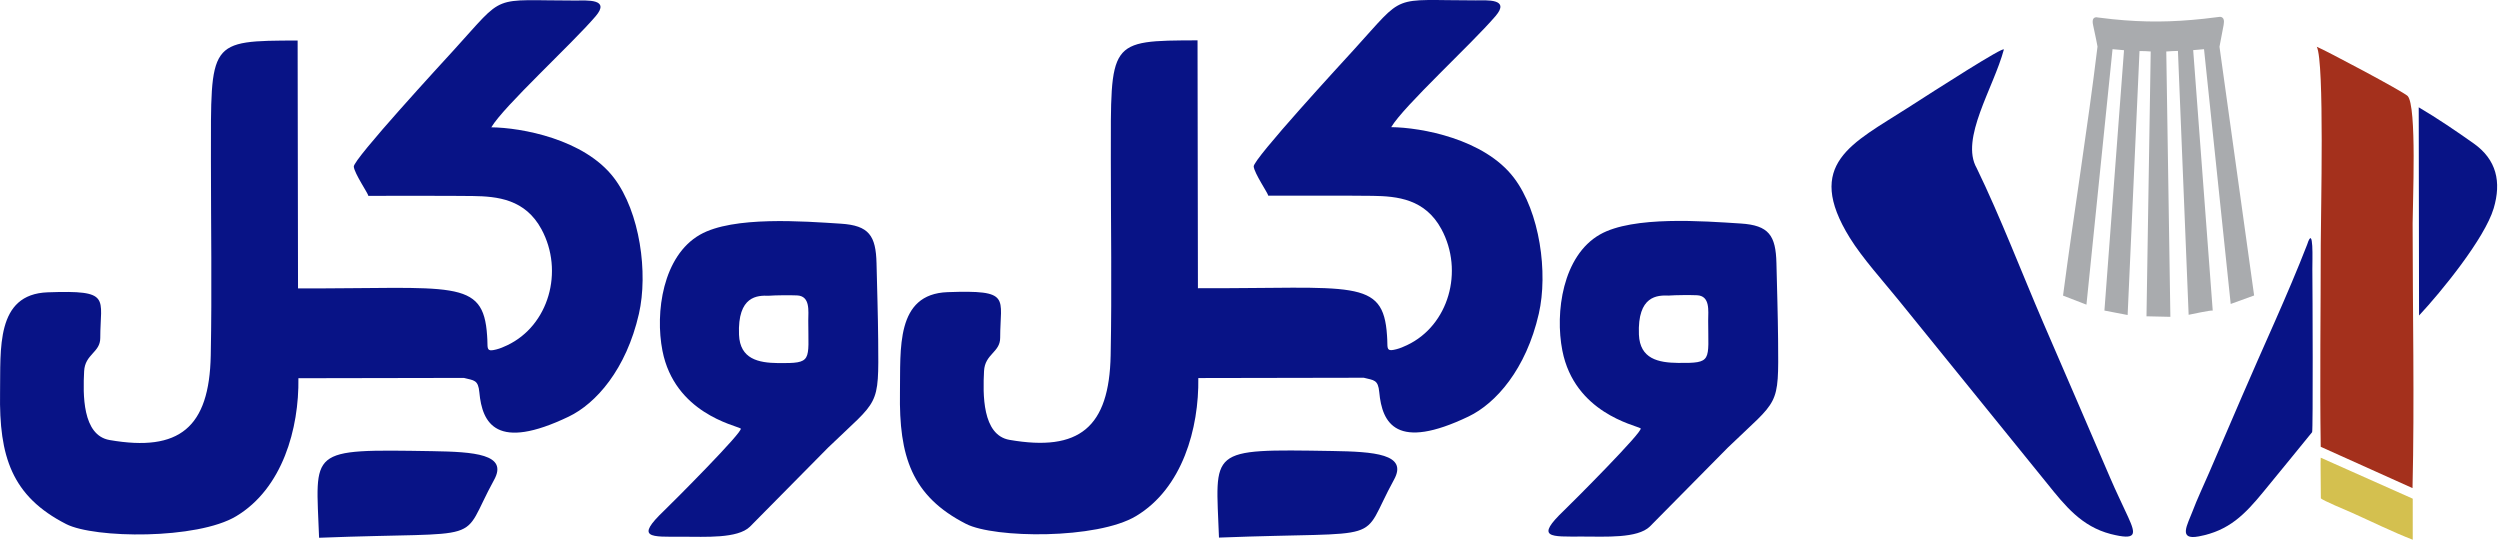 <svg width="745" height="161" viewBox="0 0 745 161" fill="none" xmlns="http://www.w3.org/2000/svg">
<path fill-rule="evenodd" clip-rule="evenodd" d="M458.57 93.468C461.337 81.338 458.915 63.181 451.124 52.952C442.297 41.364 423.467 37.98 414.58 37.89C418.317 31.571 438.362 13.314 445.666 4.797C450.203 -0.494 442.964 0.109 439.815 0.111C414.062 0.127 419.069 -2.309 403.436 14.834C400.232 18.347 373.402 47.451 373.601 49.613C373.789 51.664 377.909 57.647 377.939 58.31C385.569 58.306 402.428 58.273 409.037 58.364C416.404 58.464 424.687 59.283 429.549 68.296C436.281 80.778 431.728 96.979 419.293 102.855C418.279 103.333 417.227 103.793 416.098 104.078C413.821 104.653 413.441 104.371 413.435 102.459C413.433 101.577 413.38 100.742 413.329 99.951C412.215 82.795 403.224 86.02 356.981 85.894L356.867 12.021C330.138 12.105 331.028 12.083 331.028 47.511C331.028 66.966 331.352 86.429 330.976 105.862C330.56 127.375 321.632 134.692 300.832 131.081C292.644 129.659 292.899 117.359 293.242 110.59C293.505 105.422 298.052 105.054 298.052 100.65C298.052 88.641 301.547 86.379 282.393 87.059C266.822 87.611 268.395 104.006 268.188 117.018C267.888 135.91 271.623 147.821 287.896 156.126C296.329 160.43 326.907 160.761 338.543 153.789C352.377 145.502 357.321 127.642 357.097 112.658L406.408 112.566C409.45 113.346 410.672 113.108 411.022 116.887C411.882 126.176 416.149 134.418 437.657 124.099C445.751 120.216 454.787 110.047 458.57 93.469V93.468Z" fill="#081386"/>
<path fill-rule="evenodd" clip-rule="evenodd" d="M568.38 32.22C552.02 42.734 537.547 48.778 551.249 70.879C555.026 76.971 561.18 83.763 565.797 89.462L610.108 144.146C615.425 150.762 620.315 156.87 628.972 159.133C636.766 161.09 636.572 159.32 634.191 154.091C632.34 150.026 630.635 146.62 628.838 142.417C622.247 126.996 615.533 111.602 608.898 96.195C602.474 81.277 596.061 64.517 589.051 50.088C584.047 41.362 594.086 26.186 597.142 14.788C597.481 13.522 576.986 26.691 568.381 32.221L568.38 32.22Z" fill="#081386"/>
<path fill-rule="evenodd" clip-rule="evenodd" d="M497.228 88.08C499.382 87.918 503.729 87.897 505.696 87.982C509.72 88.155 509.034 92.704 509.036 95.519C509.044 107.593 510.398 108.252 500.075 108.148C494.143 108.087 488.69 106.923 488.398 99.716C487.924 88.016 493.975 87.961 497.228 88.081V88.08ZM518.742 66.606C507.737 65.903 486.65 64.26 476.783 69.882C465.67 76.214 463.351 93.1 465.581 104.475C469.215 123.003 487.196 126.657 488.898 127.64C489.998 128.275 468.523 149.784 466.087 152.109C457.362 160.442 461.932 159.899 471.557 159.893C478.362 159.888 487.971 160.497 491.653 156.904L514.953 133.327C530.184 118.632 530.049 121.674 529.872 101.292C529.806 93.773 529.552 85.963 529.377 78.415C529.185 70.165 527.125 67.141 518.742 66.607V66.606Z" fill="#081386"/>
<path fill-rule="evenodd" clip-rule="evenodd" d="M718.932 145.455C719.538 119.42 718.964 92.68 718.964 66.567C718.964 60.754 720.267 31.467 717.471 28.605C716.197 27.301 692.661 14.814 690.391 13.932C692.734 18.205 691.585 64.365 691.585 72.848C691.585 92.846 691.278 113.09 691.575 133.143L718.931 145.455H718.932Z" fill="#A4301C"/>
<path fill-rule="evenodd" clip-rule="evenodd" d="M623.741 7.467C624.396 10.435 625.067 13.79 625.059 13.881C622.063 38.609 618.002 63.52 614.785 88.091L621.761 90.786L629.537 14.655C630.456 14.781 632.125 14.845 632.958 14.959L627.118 92.548L634.034 93.873L637.573 15.209C638.245 15.182 640.276 15.275 640.911 15.339L639.654 94.257L646.772 94.417L645.552 15.347C646.197 15.302 648.487 15.145 649.025 15.173L652.215 93.808C653.465 93.57 658.521 92.449 659.391 92.546L653.57 14.939L656.799 14.659L664.748 90.581L671.729 88.052L661.408 13.929L662.645 7.415C663.184 4.58 661.274 5.046 661.274 5.046C659.743 5.244 658.252 5.429 656.792 5.586C647.267 6.61 639.084 6.708 629.509 5.721C628.083 5.575 626.627 5.403 625.13 5.207C625.13 5.207 623.105 4.574 623.742 7.465L623.741 7.467Z" fill="#A9ABAE"/>
<path fill-rule="evenodd" clip-rule="evenodd" d="M363.255 160.203C414.916 158.211 404.64 162.534 415.422 142.929C419.636 135.265 409.425 134.598 397.015 134.396C359.463 133.786 362.307 133.71 363.255 160.203Z" fill="#081386"/>
<path fill-rule="evenodd" clip-rule="evenodd" d="M689.018 128.778C689.302 127.905 689.153 86.927 689.082 80.204C689.057 77.826 689.547 66.561 687.536 72.87C681.723 87.874 674.422 103.387 668.039 118.281C664.798 125.844 661.539 133.405 658.276 140.959C657.452 142.869 656.536 144.874 655.653 146.88C654.844 148.714 654.062 150.55 653.402 152.308C651.892 156.321 648.948 161.047 655.226 159.847C664.274 158.164 668.983 153.277 674.531 146.512C675.832 144.927 688.989 128.867 689.018 128.777V128.778Z" fill="#081386"/>
<path fill-rule="evenodd" clip-rule="evenodd" d="M720.878 94.022C727.5 86.95 740.47 71.022 743.12 62.073C745.448 54.207 743.985 47.587 737.172 42.757C732.072 39.142 726.151 35.125 720.781 31.977L720.878 94.022Z" fill="#081386"/>
<path fill-rule="evenodd" clip-rule="evenodd" d="M691.578 136.393C691.46 137.929 691.603 141.825 691.612 148.485C692.037 149.101 699.361 152.123 700.685 152.715C706.555 155.337 713.022 158.531 718.997 160.841V148.609L691.579 136.394L691.578 136.393Z" fill="#D4C04F"/>
<path fill-rule="evenodd" clip-rule="evenodd" d="M190.398 93.519C193.165 81.389 190.743 63.232 182.952 53.003C174.125 41.415 155.295 38.031 146.408 37.94C150.145 31.622 170.19 13.364 177.494 4.847C182.031 -0.443 174.792 0.16 171.643 0.162C145.89 0.178 150.898 -2.259 135.264 14.885C132.061 18.398 105.23 47.502 105.429 49.664C105.617 51.715 109.738 57.698 109.767 58.361C117.397 58.357 134.256 58.324 140.865 58.414C148.232 58.515 156.516 59.334 161.377 68.347C168.109 80.828 163.556 97.029 151.121 102.906C150.108 103.384 149.055 103.843 147.926 104.129C145.649 104.704 145.269 104.421 145.263 102.51C145.261 101.628 145.208 100.793 145.157 100.002C144.043 82.845 135.052 86.071 88.81 85.945L88.695 12.071C61.966 12.156 62.856 12.134 62.856 47.562C62.856 67.017 63.181 86.48 62.804 105.913C62.389 127.426 53.461 134.743 32.66 131.131C24.472 129.71 24.727 117.41 25.07 110.641C25.334 105.473 29.88 105.105 29.88 100.7C29.88 88.692 33.375 86.43 14.222 87.11C-1.35 87.662 0.223 104.057 0.016 117.068C-0.284 135.961 3.451 147.872 19.724 156.177C28.157 160.481 58.735 160.812 70.371 153.84C84.206 145.553 89.15 127.693 88.925 112.709L138.236 112.617C141.278 113.396 142.501 113.158 142.85 116.938C143.71 126.227 147.977 134.468 169.485 124.149C177.579 120.267 186.615 110.098 190.398 93.52V93.519Z" fill="#081386"/>
<path fill-rule="evenodd" clip-rule="evenodd" d="M229.056 88.131C231.21 87.968 235.557 87.948 237.524 88.033C241.548 88.206 240.862 92.755 240.864 95.57C240.872 107.644 242.226 108.303 231.903 108.199C225.971 108.138 220.518 106.974 220.226 99.767C219.753 88.066 225.803 88.012 229.056 88.132V88.131ZM250.571 66.656C239.565 65.954 218.478 64.311 208.611 69.933C197.498 76.265 195.179 93.15 197.41 104.526C201.043 123.054 219.024 126.707 220.726 127.69C221.826 128.326 200.351 149.835 197.915 152.16C189.19 160.493 193.761 159.95 203.386 159.943C210.19 159.939 219.799 160.548 223.481 156.955L246.781 133.377C262.012 118.683 261.877 121.725 261.7 101.343C261.635 93.823 261.38 86.014 261.205 78.465C261.013 70.216 258.953 67.192 250.571 66.657V66.656Z" fill="#081386"/>
<path fill-rule="evenodd" clip-rule="evenodd" d="M95.087 160.252C146.748 158.26 136.472 162.583 147.254 142.977C151.468 135.314 141.257 134.647 128.847 134.445C91.295 133.834 94.139 133.759 95.087 160.252Z" fill="#081386"/>
</svg>
